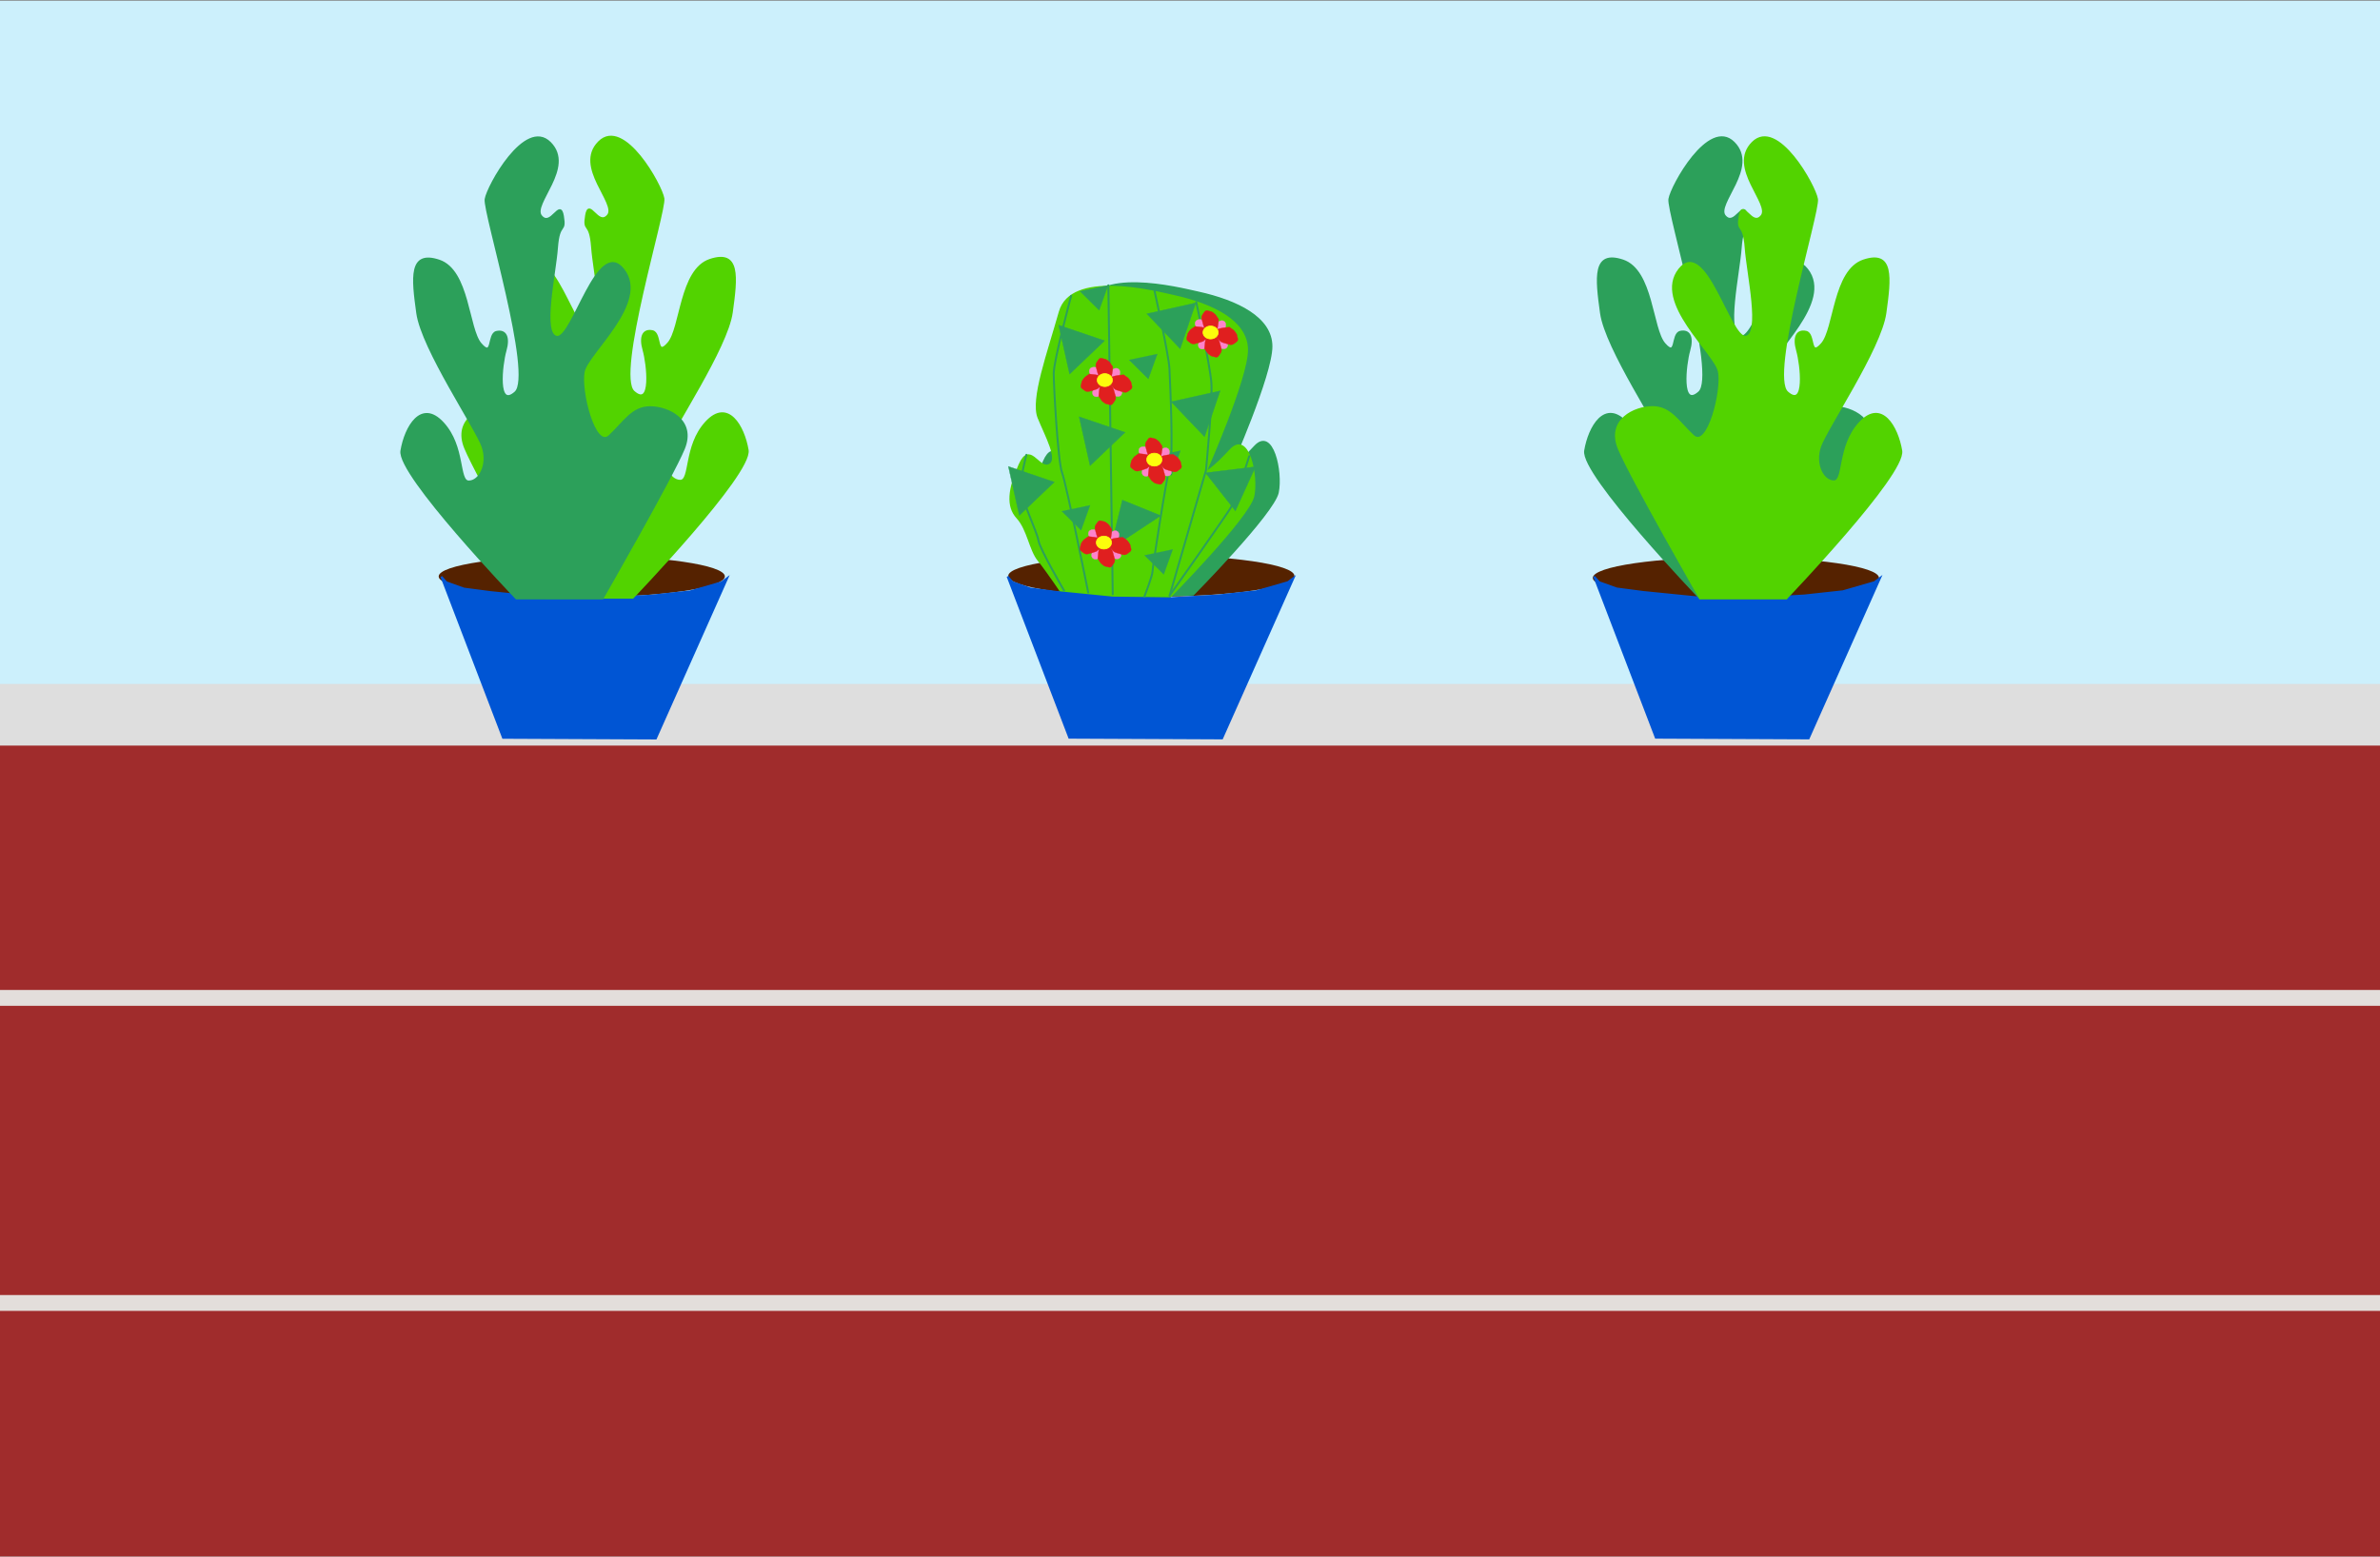 <?xml version="1.0" encoding="UTF-8" standalone="no"?>
<!-- Created with Inkscape (http://www.inkscape.org/) -->

<svg
   xmlns:osb="http://www.openswatchbook.org/uri/2009/osb"
   xmlns:dc="http://purl.org/dc/elements/1.1/"
   xmlns:cc="http://creativecommons.org/ns#"
   xmlns:rdf="http://www.w3.org/1999/02/22-rdf-syntax-ns#"
   xmlns:svg="http://www.w3.org/2000/svg"
   xmlns="http://www.w3.org/2000/svg"
   xmlns:sodipodi="http://sodipodi.sourceforge.net/DTD/sodipodi-0.dtd"
   xmlns:inkscape="http://www.inkscape.org/namespaces/inkscape"
   width="321mm"
   height="210mm"
   viewBox="0 0 321 210"
   version="1.1"
   id="svg8"
   inkscape:version="0.92.0 r15299"
   sodipodi:docname="Background4racetrack.svg"
   inkscape:export-filename="C:\Users\Chloe\Documents\Background3racetrack.png"
   inkscape:export-xdpi="96"
   inkscape:export-ydpi="96">
  <rect x="0" y="0" width="321" height="210" fill="#808080" stroke="none"/>
  <defs
     id="defs2">
    <linearGradient
       id="linearGradient6940"
       osb:paint="solid">
      <stop
         style="stop-color:#dcb028;stop-opacity:1;"
         offset="0"
         id="stop6938" />
    </linearGradient>
    <linearGradient
       id="linearGradient6932"
       osb:paint="solid">
      <stop
         style="stop-color:#dcb028;stop-opacity:1;"
         offset="0"
         id="stop6930" />
    </linearGradient>
    <linearGradient
       id="linearGradient6244"
       osb:paint="solid">
      <stop
         style="stop-color:#c08cd0;stop-opacity:1;"
         offset="0"
         id="stop6242" />
    </linearGradient>
    <inkscape:perspective
       sodipodi:type="inkscape:persp3d"
       inkscape:vp_x="593.86601 : 216.45561 : 1"
       inkscape:vp_y="0 : -2082.698 : 0"
       inkscape:vp_z="-953.04348 : 216.45561 : 1"
       inkscape:persp3d-origin="-179.5887 : 289.35001 : 1"
       id="perspective4653" />
    <inkscape:path-effect
       effect="simplify"
       id="path-effect3735"
       is_visible="true"
       steps="1"
       threshold="0.023"
       smooth_angles="360"
       helper_size="0"
       simplify_individual_paths="false"
       simplify_just_coalesce="false"
       simplifyindividualpaths="false"
       simplifyJustCoalesce="false" />
    <inkscape:path-effect
       effect="simplify"
       id="path-effect3729"
       is_visible="true"
       steps="1"
       threshold="0.023"
       smooth_angles="360"
       helper_size="0"
       simplify_individual_paths="false"
       simplify_just_coalesce="false"
       simplifyindividualpaths="false"
       simplifyJustCoalesce="false" />
    <inkscape:path-effect
       effect="simplify"
       id="path-effect3723"
       is_visible="true"
       steps="1"
       threshold="0.023"
       smooth_angles="360"
       helper_size="0"
       simplify_individual_paths="false"
       simplify_just_coalesce="false"
       simplifyindividualpaths="false"
       simplifyJustCoalesce="false" />
  </defs>
  <sodipodi:namedview
     id="base"
     pagecolor="#ffffff"
     bordercolor="#666666"
     borderopacity="1.0"
     inkscape:pageopacity="0.0"
     inkscape:pageshadow="2"
     inkscape:zoom="0.49497475"
     inkscape:cx="489.43612"
     inkscape:cy="434.63474"
     inkscape:document-units="mm"
     inkscape:current-layer="layer1"
     showgrid="false"
     width="298mm"
     showguides="true"
     inkscape:measure-start="0,0"
     inkscape:measure-end="0,0"
     inkscape:window-width="1366"
     inkscape:window-height="705"
     inkscape:window-x="-8"
     inkscape:window-y="-8"
     inkscape:window-maximized="1" />
  <g
     inkscape:label="Layer 1"
     inkscape:groupmode="layer"
     id="layer1"
     transform="translate(0,-87)">
    <path
       id="rect12"
       style="fill:#ccf0fc;fill-opacity:1;stroke-width:0.276"
       d="M -0.918,87.096 V 297.25 H 323.386 V 87.096 Z M 105.335,156.948 c 0.236,0.085 0.476,0.159 0.708,0.255 0.029,0.012 0.048,0.041 0.069,0.065 0.129,0.142 0.274,0.271 0.381,0.43 0.442,0.651 0.415,1.536 0.825,2.197 0.628,1.775 0.697,2.062 1.473,3.852 0.499,1.15 1.192,2.188 1.727,3.318 0.153,0.323 0.265,0.665 0.397,0.997 0.692,1.738 -1.095,2.333 -1.793,0.597 -0.12,-0.298 -0.22,-0.604 -0.359,-0.893 -0.155,-0.322 -0.347,-0.625 -0.519,-0.938 -0.461,-0.839 -0.767,-1.37 -1.157,-2.264 -0.815,-1.869 -0.893,-2.186 -1.551,-4.039 -0.484,-0.407 -0.319,-1.341 -0.662,-1.885 -0.007,-0.003 -0.014,-0.007 -0.021,-0.01 0.007,0.019 0.009,0.037 0,0.046 -0.031,0.031 -0.137,-0.105 -0.096,-0.089 0.033,0.012 0.064,0.029 0.096,0.043 -0.019,-0.051 -0.072,-0.115 -0.05,-0.089 0.026,0.031 0.05,0.064 0.071,0.099 0.136,0.061 0.267,0.131 0.402,0.196 0.167,-0.041 0.334,-0.082 0.501,-0.122 1.817,-0.446 -2.831,-1.004 -1.049,-1.573 0.202,-0.065 0.405,-0.129 0.607,-0.194 z m -8.275,0.947 c 0.044,-0.003 0.091,-0.002 0.143,0.003 0.137,0.012 0.304,0.05 0.53,0.117 0.135,0.04 0.249,0.128 0.367,0.209 7.9e-4,-0.007 -0.002,-0.013 0.003,-0.02 0.084,-0.01 0.167,-0.035 0.252,-0.03 0.697,0.034 0.74,0.083 1.413,0.292 0.154,0.048 0.306,0.105 0.461,0.149 0.054,0.016 0.223,0.029 0.167,0.03 -0.068,0.002 -0.135,-0.02 -0.203,-0.029 0.357,0.347 0.636,0.801 1.072,1.041 0.147,0.081 -0.197,-0.372 -0.085,-0.498 0.092,-0.103 0.134,0.242 0.213,0.355 0.017,0.024 -0.041,-0.111 -0.025,-0.086 0.402,0.625 0.299,0.41 0.411,1.098 -0.015,0.55 -0.101,1.081 -0.224,1.614 -0.027,0.116 -0.04,0.235 -0.076,0.349 -0.052,0.162 -0.125,0.317 -0.188,0.476 -0.33,0.504 -0.754,0.92 -1.184,1.336 0.019,-0.007 0.063,-0.04 0.058,-0.02 -0.068,0.316 -0.732,0.659 -0.802,0.705 -0.007,0.006 -0.014,0.013 -0.022,0.02 0.013,0.049 -0.106,0.181 -0.131,0.258 -0.029,0.091 -0.011,0.129 0.005,0.215 0.097,0.55 -0.224,0.957 -0.492,1.377 -0.039,0.061 -0.072,0.127 -0.106,0.191 -0.002,0.063 -0.015,0.118 -0.066,0.12 0.024,-0.039 0.045,-0.079 0.066,-0.12 0.002,-0.058 -0.007,-0.122 -0.007,-0.155 -0.043,-1.824 -1.493,2.125 -1.806,0.607 -0.548,0.598 -1.529,0.228 -1.529,-1.122 v -4.299 c 0,-0.856 -0.079,-1.914 0.202,-2.757 0.112,-0.338 0.352,-0.619 0.529,-0.928 0.564,-0.291 0.741,-0.478 1.052,-0.496 z m 0.511,1.56 c -0.076,0.061 -0.195,0.09 -0.227,0.182 -0.018,0.05 -0.031,0.104 -0.045,0.156 0.037,-0.009 0.071,-0.023 0.099,-0.048 0.084,-0.076 0.116,-0.194 0.174,-0.29 z m -0.313,0.477 c -0.159,0.69 -0.09,1.494 -0.09,2.145 v 3.734 c 0.022,-0.04 0.02,-0.037 0.062,-0.11 0.01,-0.015 0.035,-0.013 0.045,-0.027 0.004,-0.006 0.029,-0.059 0.057,-0.113 -0.017,-0.62 0.112,-1.191 0.491,-1.705 0.076,-0.103 0.199,-0.16 0.298,-0.24 -0.074,0.107 -0.317,0.408 -0.222,0.32 0.186,-0.172 0.312,-0.402 0.498,-0.575 0.052,-0.048 0.169,-0.147 0.223,-0.15 0.08,-0.118 0.134,-0.2 0.193,-0.284 -0.005,0.005 -0.011,0.011 -0.017,0.016 0.163,-0.227 0.112,-0.154 0.017,-0.016 0.161,-0.155 0.327,-0.307 0.48,-0.47 0.088,-0.094 0.147,-0.217 0.249,-0.297 0.015,-0.012 0.012,0.036 0.018,0.054 0.164,-0.285 0.026,-0.016 0.174,-0.568 0.017,-0.064 0.057,-0.121 0.068,-0.187 0.046,-0.264 0.022,-0.543 0.093,-0.805 0.056,0.06 0.236,0.225 0.188,0.159 -0.101,-0.136 -0.233,-0.246 -0.339,-0.378 -10e-4,-0.002 -10e-4,-0.004 -0.003,-0.006 -0.151,-0.035 -0.307,-0.084 -0.543,-0.162 -0.149,-0.05 -0.298,-0.099 -0.446,-0.151 -0.058,-0.02 -0.11,-0.062 -0.172,-0.066 -0.106,-0.006 -0.211,0.025 -0.316,0.037 -0.546,0.014 -0.47,0.067 -0.995,-0.149 -0.004,-0.002 -0.007,-0.004 -0.011,-0.006 z m 1.918,5.22 c -0.041,0.036 -0.083,0.071 -0.122,0.107 0.062,0.007 0.094,-0.047 0.122,-0.107 z"
       inkscape:connector-curvature="0"
       inkscape:export-xdpi="96"
       inkscape:export-ydpi="96" />
    <rect
       id="rect10"
       width="324.304"
       height="111.014"
       x="-0.766"
       y="185.986"
       style="fill:#a02c2c;stroke-width:0.443"
       transform="skewX(0.002)" />
    <rect
       style="fill:#dedede;stroke-width:0.227"
       id="rect3690"
       width="324.304"
       height="8.315"
       x="-0.221"
       y="179.274" />
    <rect
       style="fill:#e3dedb;stroke-width:0.216"
       id="rect122"
       width="323.396"
       height="2.138"
       x="0"
       y="220.561" />
    <rect
       style="fill:#e3dedb;stroke-width:0.265"
       id="rect124"
       width="323.396"
       height="2.138"
       x="-1.069"
       y="261.72" />
    <path
       style="fill:#ccf0fc;stroke:#ccf0fc;stroke-width:0.265px;stroke-linecap:butt;stroke-linejoin:miter;stroke-opacity:1;fill-opacity:1"
       d="m 64.256,143.542 98.274,2.268 -51.783,30.616 -26.458,-5.292 z"
       id="path1332"
       inkscape:connector-curvature="0" />
    <ellipse
       id="path51"
       cx="78.467"
       cy="164.77"
       rx="19.299"
       ry="2.806"
       style="fill:#552200;stroke-width:0.266" />
    <path
       style="fill:#0055d4;fill-opacity:1;stroke:#0055d4;stroke-width:0.265px;stroke-linecap:butt;stroke-linejoin:miter;stroke-opacity:1"
       d="m 59.534,164.805 0.661,0.756 2.362,0.85 3.591,0.472 7.56,0.756 7.56,0.095 6.615,-0.378 5.197,-0.567 4.252,-1.228 0.756,-0.567 -9.638,21.639 -20.6,-0.095 z"
       id="path53"
       inkscape:connector-curvature="0" />
    <path
       style="fill:#52d300;fill-opacity:1;stroke:#52d300;stroke-width:0.265px;stroke-linecap:butt;stroke-linejoin:miter;stroke-opacity:1"
       d="m 73.708,167.639 h 11.626 c 0,0 16.036,-16.704 15.502,-19.912 -0.535,-3.207 -2.673,-6.949 -5.613,-3.742 -2.94,3.207 -2.005,7.884 -3.475,7.884 -1.47,0 -2.673,-2.272 -1.871,-4.677 0.802,-2.405 8.152,-13.23 8.82,-18.041 0.668,-4.811 1.069,-8.419 -2.94,-7.083 -4.009,1.336 -3.875,9.221 -5.613,11.225 -1.737,2.005 -0.935,-1.336 -2.138,-1.604 -1.203,-0.267 -1.737,0.668 -1.203,2.539 0.535,1.871 1.203,7.884 -1.336,5.613 -2.539,-2.272 4.276,-24.322 4.009,-26.059 -0.267,-1.737 -5.345,-10.958 -8.686,-7.617 -3.341,3.341 2.539,8.285 1.203,9.889 -1.336,1.604 -2.539,-2.405 -2.94,0 -0.401,2.405 0.535,0.668 0.802,4.276 0.267,3.608 2.138,11.76 0,12.027 -2.138,0.267 -5.479,-13.497 -8.954,-9.087 -3.475,4.41 4.811,11.225 5.345,13.764 0.535,2.539 -1.47,10.557 -3.475,8.686 -2.005,-1.871 -3.074,-3.875 -5.479,-3.875 -2.405,0 -6.147,1.737 -4.544,5.613 1.604,3.875 10.958,20.179 10.958,20.179 z"
       id="path860"
       inkscape:connector-curvature="0" />
    <path
       style="fill:#2ca05a;fill-opacity:1;stroke:#2ca05a;stroke-width:0.265px;stroke-linecap:butt;stroke-linejoin:miter;stroke-opacity:1"
       d="M 81.267,167.734 H 69.641 c 0,0 -16.036,-16.704 -15.502,-19.912 0.535,-3.207 2.673,-6.949 5.613,-3.742 2.94,3.207 2.005,7.884 3.475,7.884 1.47,0 2.673,-2.272 1.871,-4.677 -0.802,-2.405 -8.152,-13.23 -8.82,-18.041 -0.668,-4.811 -1.069,-8.419 2.94,-7.083 4.009,1.336 3.875,9.221 5.613,11.225 1.737,2.005 0.935,-1.336 2.138,-1.604 1.203,-0.267 1.737,0.668 1.203,2.539 -0.535,1.871 -1.203,7.884 1.336,5.613 2.539,-2.272 -4.276,-24.322 -4.009,-26.059 0.267,-1.737 5.345,-10.958 8.686,-7.617 3.341,3.341 -2.539,8.285 -1.203,9.889 1.336,1.604 2.539,-2.405 2.94,0 0.401,2.405 -0.535,0.668 -0.802,4.276 -0.267,3.608 -2.138,11.76 0,12.027 2.138,0.267 5.479,-13.497 8.954,-9.087 3.475,4.41 -4.811,11.225 -5.345,13.764 -0.535,2.539 1.47,10.557 3.475,8.686 2.005,-1.871 3.074,-3.875 5.479,-3.875 2.405,0 6.147,1.737 4.544,5.613 -1.604,3.875 -10.958,20.179 -10.958,20.179 z"
       id="path860-0"
       inkscape:connector-curvature="0" />
    <ellipse
       id="path51-3"
       cx="155.284"
       cy="164.702"
       rx="19.299"
       ry="2.806"
       style="fill:#552200;stroke-width:0.266" />
    <ellipse
       id="path51-8"
       cx="234.128"
       cy="164.969"
       rx="19.299"
       ry="2.806"
       style="fill:#552200;stroke-width:0.266" />
    <path
       style="fill:#0055d4;fill-opacity:1;stroke:#0055d4;stroke-width:0.265px;stroke-linecap:butt;stroke-linejoin:miter;stroke-opacity:1"
       d="m 215.016,164.79 0.661,0.756 2.362,0.85 3.591,0.472 7.56,0.756 7.56,0.095 6.615,-0.378 5.197,-0.567 4.252,-1.228 0.756,-0.567 -9.638,21.639 -20.6,-0.095 z"
       id="path53-3-2"
       inkscape:connector-curvature="0" />
    <path
       style="fill:#2ca05a;fill-opacity:1;stroke:#2ca05a;stroke-width:0.209px;stroke-linecap:butt;stroke-linejoin:miter;stroke-opacity:1"
       d="m 150.079,167.625 10.851,-0.378 c 0,0 10.868,-11.015 11.44,-13.808 0.572,-2.793 -0.715,-8.843 -3.146,-6.206 -2.431,2.637 -3.289,2.948 -3.289,2.948 0,0 5.577,-12.566 5.577,-16.445 0,-3.879 -4.653,-6.133 -9.867,-7.292 -2.942,-0.654 -13.871,-3.413 -15.444,2.172 -1.573,5.585 -3.861,11.791 -2.86,14.273 1.001,2.482 2.86,5.74 1.43,6.361 -1.43,0.621 -2.574,-3.258 -4.004,0 -1.43,3.258 -1.716,5.585 -0.286,7.137 1.43,1.551 1.716,4.344 2.86,5.74 1.144,1.396 3.432,4.809 3.432,4.809 z"
       id="path928-0"
       inkscape:connector-curvature="0"
       sodipodi:nodetypes="cccccssscsccccc" />
    <path
       style="fill:#52d300;fill-opacity:1;stroke:#52d300;stroke-width:0.209px;stroke-linecap:butt;stroke-linejoin:miter;stroke-opacity:1"
       d="m 146.787,168.097 10.851,-0.378 c 0,0 10.868,-11.015 11.44,-13.808 0.572,-2.793 -0.715,-8.843 -3.146,-6.206 -2.431,2.637 -3.289,2.948 -3.289,2.948 0,0 5.577,-12.566 5.577,-16.445 0,-3.879 -4.653,-6.133 -9.867,-7.292 -2.942,-0.654 -13.871,-3.413 -15.444,2.172 -1.573,5.585 -3.861,11.791 -2.86,14.273 1.001,2.482 2.86,5.74 1.43,6.361 -1.43,0.621 -2.574,-3.258 -4.004,0 -1.43,3.258 -1.716,5.585 -0.286,7.137 1.43,1.551 1.716,4.344 2.86,5.74 1.144,1.396 3.432,4.809 3.432,4.809 z"
       id="path928"
       inkscape:connector-curvature="0"
       sodipodi:nodetypes="cccccssscsccccc" />
    <path
       style="fill:#0055d4;fill-opacity:1;stroke:#0055d4;stroke-width:0.265px;stroke-linecap:butt;stroke-linejoin:miter;stroke-opacity:1"
       d="m 135.905,164.79 0.661,0.756 2.362,0.85 3.591,0.472 7.56,0.756 7.56,0.095 6.615,-0.378 5.197,-0.567 4.252,-1.228 0.756,-0.567 -9.638,21.639 -20.6,-0.095 z"
       id="path53-3"
       inkscape:connector-curvature="0" />
    <path
       style="fill:none;stroke:#2ca05a;stroke-width:0.26px;stroke-linecap:round;stroke-linejoin:miter;stroke-opacity:1"
       d="m 138.437,148.359 c 0,0 -0.761,2.817 -0.761,4.362 0,1.545 2.188,5.997 2.378,7.179 0.19,1.181 3.464,6.778 3.464,6.778"
       id="path945"
       inkscape:connector-curvature="0" />
    <path
       style="fill:none;stroke:#2ca05a;stroke-width:0.26px;stroke-linecap:round;stroke-linejoin:miter;stroke-opacity:1"
       d="m 144.474,126.911 c 0,0 -2.355,8.724 -2.355,10.469 0,1.745 0.565,11.938 1.13,13.408 0.565,1.469 3.523,16.15 3.523,16.15"
       id="path947"
       inkscape:connector-curvature="0" />
    <path
       style="fill:none;stroke:#2ca05a;stroke-width:0.263px;stroke-linecap:round;stroke-linejoin:miter;stroke-opacity:1"
       d="m 149.489,125.493 0.59,41.682"
       id="path949"
       inkscape:connector-curvature="0" />
    <path
       style="fill:none;stroke:#2ca05a;stroke-width:0.259px;stroke-linecap:round;stroke-linejoin:miter;stroke-opacity:1"
       d="m 155.715,126.247 c 0,0 1.917,8.646 2.009,10.431 0.091,1.786 0.548,11.559 0.091,13.062 -0.457,1.504 -2.374,13.814 -2.374,14.378 0,0.564 -1.096,3.383 -1.096,3.383"
       id="path951"
       inkscape:connector-curvature="0" />
    <path
       style="fill:none;stroke:#2ca05a;stroke-width:0.261px;stroke-linecap:round;stroke-linejoin:miter;stroke-opacity:1"
       d="m 161.343,127.761 c 0,0 1.852,8.427 2.037,10.861 0.185,2.434 -0.722,11.823 -0.722,11.823 l -4.905,16.909"
       id="path955"
       inkscape:connector-curvature="0" />
    <path
       style="fill:none;stroke:#2ca05a;stroke-width:0.261;stroke-linecap:round;stroke-linejoin:miter;stroke-miterlimit:4;stroke-dasharray:none;stroke-opacity:1"
       d="m 168.485,148.548 c 0,0 -1.777,5.748 -2.431,6.86 -0.655,1.112 -8.3,11.946 -8.3,11.946"
       id="path957"
       inkscape:connector-curvature="0" />
    <path
       sodipodi:type="star"
       style="fill:#2ca05a;fill-opacity:1;stroke:#2ca05a;stroke-width:0.265;stroke-linecap:round;stroke-miterlimit:4;stroke-dasharray:none;stroke-opacity:1"
       id="path959"
       sodipodi:sides="3"
       sodipodi:cx="188.3791"
       sodipodi:cy="140.28239"
       sodipodi:r1="21.542984"
       sodipodi:r2="10.771492"
       sodipodi:arg1="0.65342634"
       sodipodi:arg2="1.7006239"
       inkscape:flatsided="false"
       inkscape:rounded="0"
       inkscape:randomized="0"
       d="m 205.484,153.379 -18.5,-2.415 -18.5,-2.415 11.342,-14.814 11.342,-14.814 7.158,17.229 z"
       inkscape:transform-center-x="0.93868943"
       inkscape:transform-center-y="1.0124158"
       transform="matrix(0.137,0.11,-0.118,0.134,149.122,90.898)" />
    <path
       sodipodi:type="star"
       style="fill:#2ca05a;fill-opacity:1;stroke:#2ca05a;stroke-width:0.265;stroke-linecap:round;stroke-miterlimit:4;stroke-dasharray:none;stroke-opacity:1"
       id="path959-9"
       sodipodi:sides="3"
       sodipodi:cx="188.3791"
       sodipodi:cy="140.28239"
       sodipodi:r1="21.542984"
       sodipodi:r2="10.771492"
       sodipodi:arg1="0.65342634"
       sodipodi:arg2="1.7006239"
       inkscape:flatsided="false"
       inkscape:rounded="0"
       inkscape:randomized="0"
       d="m 205.484,153.379 -18.5,-2.415 -18.5,-2.415 11.342,-14.814 11.342,-14.814 7.158,17.229 z"
       inkscape:transform-center-x="0.93868943"
       inkscape:transform-center-y="1.0124158"
       transform="matrix(0.137,0.11,-0.118,0.134,152.407,102.766)" />
    <path
       sodipodi:type="star"
       style="fill:#2ca05a;fill-opacity:1;stroke:#2ca05a;stroke-width:0.265;stroke-linecap:round;stroke-miterlimit:4;stroke-dasharray:none;stroke-opacity:1"
       id="path959-2"
       sodipodi:sides="3"
       sodipodi:cx="188.3791"
       sodipodi:cy="140.28239"
       sodipodi:r1="21.542984"
       sodipodi:r2="10.771492"
       sodipodi:arg1="0.65342634"
       sodipodi:arg2="1.7006239"
       inkscape:flatsided="false"
       inkscape:rounded="0"
       inkscape:randomized="0"
       d="m 205.484,153.379 -18.5,-2.415 -18.5,-2.415 11.342,-14.814 11.342,-14.814 7.158,17.229 z"
       inkscape:transform-center-x="-1.0124192"
       inkscape:transform-center-y="0.93868184"
       transform="matrix(0.11,-0.137,0.134,0.118,105.823,143.023)" />
    <path
       sodipodi:type="star"
       style="fill:#2ca05a;fill-opacity:1;stroke:#2ca05a;stroke-width:0.265;stroke-linecap:round;stroke-miterlimit:4;stroke-dasharray:none;stroke-opacity:1"
       id="path959-2-4"
       sodipodi:sides="3"
       sodipodi:cx="188.3791"
       sodipodi:cy="140.28239"
       sodipodi:r1="21.542984"
       sodipodi:r2="10.771492"
       sodipodi:arg1="0.65342634"
       sodipodi:arg2="1.7006239"
       inkscape:flatsided="false"
       inkscape:rounded="0"
       inkscape:randomized="0"
       d="m 205.484,153.379 -18.5,-2.415 -18.5,-2.415 11.342,-14.814 11.342,-14.814 7.158,17.229 z"
       inkscape:transform-center-x="-1.0124192"
       inkscape:transform-center-y="0.93868184"
       transform="matrix(0.11,-0.137,0.134,0.118,108.585,155.383)" />
    <path
       sodipodi:type="star"
       style="fill:#2ca05a;fill-opacity:1;stroke:#2ca05a;stroke-width:0.265;stroke-linecap:round;stroke-miterlimit:4;stroke-dasharray:none;stroke-opacity:1"
       id="path959-2-1"
       sodipodi:sides="3"
       sodipodi:cx="188.3791"
       sodipodi:cy="140.28239"
       sodipodi:r1="21.542984"
       sodipodi:r2="10.771492"
       sodipodi:arg1="0.65342634"
       sodipodi:arg2="1.7006239"
       inkscape:flatsided="false"
       inkscape:rounded="0"
       inkscape:randomized="0"
       d="m 205.484,153.379 -18.5,-2.415 -18.5,-2.415 11.342,-14.814 11.342,-14.814 7.158,17.229 z"
       inkscape:transform-center-x="-1.0124192"
       inkscape:transform-center-y="0.93868184"
       transform="matrix(0.11,-0.137,0.134,0.118,99.041,162.092)" />
    <path
       sodipodi:type="star"
       style="fill:#2ca05a;fill-opacity:1;stroke:#2ca05a;stroke-width:0.265;stroke-linecap:round;stroke-miterlimit:4;stroke-dasharray:none;stroke-opacity:1"
       id="path959-2-2"
       sodipodi:sides="3"
       sodipodi:cx="188.3791"
       sodipodi:cy="140.28239"
       sodipodi:r1="21.542984"
       sodipodi:r2="10.771492"
       sodipodi:arg1="0.65342634"
       sodipodi:arg2="1.7006239"
       inkscape:flatsided="false"
       inkscape:rounded="0"
       inkscape:randomized="0"
       d="m 205.484,153.379 -18.5,-2.415 -18.5,-2.415 11.342,-14.814 11.342,-14.814 7.158,17.229 z"
       inkscape:transform-center-x="0.80272739"
       inkscape:transform-center-y="1.1368192"
       transform="matrix(0.126,0.123,-0.131,0.122,160.824,111.945)" />
    <path
       sodipodi:type="star"
       style="fill:#2ca05a;fill-opacity:1;stroke:#2ca05a;stroke-width:0.265;stroke-linecap:round;stroke-miterlimit:4;stroke-dasharray:none;stroke-opacity:1"
       id="path959-2-9"
       sodipodi:sides="3"
       sodipodi:cx="188.3791"
       sodipodi:cy="140.28239"
       sodipodi:r1="21.542984"
       sodipodi:r2="10.771492"
       sodipodi:arg1="0.65342634"
       sodipodi:arg2="1.7006239"
       inkscape:flatsided="false"
       inkscape:rounded="0"
       inkscape:randomized="0"
       d="m 205.484,153.379 -18.5,-2.415 -18.5,-2.415 11.342,-14.814 11.342,-14.814 7.158,17.229 z"
       inkscape:transform-center-x="-0.81369018"
       inkscape:transform-center-y="0.93868184"
       transform="matrix(0.174,-0.137,0.078,0.118,108.844,166.628)" />
    <path
       sodipodi:type="star"
       style="fill:#2ca05a;fill-opacity:1;stroke:#2ca05a;stroke-width:0.265;stroke-linecap:round;stroke-miterlimit:4;stroke-dasharray:none;stroke-opacity:1"
       id="path959-7"
       sodipodi:sides="3"
       sodipodi:cx="188.3791"
       sodipodi:cy="140.28239"
       sodipodi:r1="21.542984"
       sodipodi:r2="10.771492"
       sodipodi:arg1="0.65342634"
       sodipodi:arg2="1.7006239"
       inkscape:flatsided="false"
       inkscape:rounded="0"
       inkscape:randomized="0"
       d="m 205.484,153.379 -18.5,-2.415 -18.5,-2.415 11.342,-14.814 11.342,-14.814 7.158,17.229 z"
       inkscape:transform-center-x="0.54105801"
       inkscape:transform-center-y="0.55351707"
       transform="matrix(0.079,0.06,-0.068,0.073,149.078,114.607)" />
    <path
       sodipodi:type="star"
       style="fill:#2ca05a;fill-opacity:1;stroke:#2ca05a;stroke-width:0.265;stroke-linecap:round;stroke-miterlimit:4;stroke-dasharray:none;stroke-opacity:1"
       id="path959-7-1"
       sodipodi:sides="3"
       sodipodi:cx="188.3791"
       sodipodi:cy="140.28239"
       sodipodi:r1="21.542984"
       sodipodi:r2="10.771492"
       sodipodi:arg1="0.65342634"
       sodipodi:arg2="1.7006239"
       inkscape:flatsided="false"
       inkscape:rounded="0"
       inkscape:randomized="0"
       d="m 205.484,153.379 -18.5,-2.415 -18.5,-2.415 11.342,-14.814 11.342,-14.814 7.158,17.229 z"
       inkscape:transform-center-x="0.54105801"
       inkscape:transform-center-y="0.55351707"
       transform="matrix(0.079,0.06,-0.068,0.073,152.196,127.648)" />
    <path
       sodipodi:type="star"
       style="fill:#2ca05a;fill-opacity:1;stroke:#2ca05a;stroke-width:0.265;stroke-linecap:round;stroke-miterlimit:4;stroke-dasharray:none;stroke-opacity:1"
       id="path959-7-8"
       sodipodi:sides="3"
       sodipodi:cx="188.3791"
       sodipodi:cy="140.28239"
       sodipodi:r1="21.542984"
       sodipodi:r2="10.771492"
       sodipodi:arg1="0.65342634"
       sodipodi:arg2="1.7006239"
       inkscape:flatsided="false"
       inkscape:rounded="0"
       inkscape:randomized="0"
       d="m 205.484,153.379 -18.5,-2.415 -18.5,-2.415 11.342,-14.814 11.342,-14.814 7.158,17.229 z"
       inkscape:transform-center-x="0.54105801"
       inkscape:transform-center-y="0.55351707"
       transform="matrix(0.079,0.06,-0.068,0.073,140.006,135.018)" />
    <path
       sodipodi:type="star"
       style="fill:#2ca05a;fill-opacity:1;stroke:#2ca05a;stroke-width:0.265;stroke-linecap:round;stroke-miterlimit:4;stroke-dasharray:none;stroke-opacity:1"
       id="path959-7-5"
       sodipodi:sides="3"
       sodipodi:cx="188.3791"
       sodipodi:cy="140.28239"
       sodipodi:r1="21.542984"
       sodipodi:r2="10.771492"
       sodipodi:arg1="0.65342634"
       sodipodi:arg2="1.7006239"
       inkscape:flatsided="false"
       inkscape:rounded="0"
       inkscape:randomized="0"
       d="m 205.484,153.379 -18.5,-2.415 -18.5,-2.415 11.342,-14.814 11.342,-14.814 7.158,17.229 z"
       inkscape:transform-center-x="0.54105801"
       inkscape:transform-center-y="0.55351707"
       transform="matrix(0.079,0.06,-0.068,0.073,142.445,105.339)" />
    <path
       sodipodi:type="star"
       style="fill:#2ca05a;fill-opacity:1;stroke:#2ca05a;stroke-width:0.265;stroke-linecap:round;stroke-miterlimit:4;stroke-dasharray:none;stroke-opacity:1"
       id="path959-7-50"
       sodipodi:sides="3"
       sodipodi:cx="188.3791"
       sodipodi:cy="140.28239"
       sodipodi:r1="21.542984"
       sodipodi:r2="10.771492"
       sodipodi:arg1="0.65342634"
       sodipodi:arg2="1.7006239"
       inkscape:flatsided="false"
       inkscape:rounded="0"
       inkscape:randomized="0"
       d="m 205.484,153.379 -18.5,-2.415 -18.5,-2.415 11.342,-14.814 11.342,-14.814 7.158,17.229 z"
       inkscape:transform-center-x="0.54105801"
       inkscape:transform-center-y="0.55351707"
       transform="matrix(0.079,0.06,-0.068,0.073,151.156,140.971)" />
    <g
       style="display:inline"
       id="g1764-1"
       transform="matrix(0.149,0,0,0.154,141.666,137.286)">
      <path
         sodipodi:nodetypes="cccccc"
         inkscape:connector-curvature="0"
         id="path1708-9"
         d="m 44.394,145.095 -2.284,-6.204 c 0,0 1.363,-2.157 -1.158,-1.082 -6.875,-1.728 -7.873,3.941 -5.138,6.258 0.315,0.993 0.467,0.035 0.703,0.366 0.236,0.331 7.877,0.662 7.877,0.662 z"
         style="fill:#fd83cc;fill-opacity:1;stroke:#fd83cc;stroke-width:0.32px;stroke-linecap:butt;stroke-linejoin:miter;stroke-opacity:1" />
      <path
         sodipodi:nodetypes="cccccc"
         inkscape:connector-curvature="0"
         id="path1708-6-2"
         d="m 53.455,147.464 6.532,-1.017 c 0,0 1.846,1.761 1.289,-0.922 3.049,-6.399 -2.311,-8.496 -5.123,-6.271 -1.035,0.113 -0.126,0.451 -0.497,0.617 -0.371,0.166 -2.202,7.592 -2.202,7.592 z"
         style="fill:#fd83cc;fill-opacity:1;stroke:#fd83cc;stroke-width:0.32px;stroke-linecap:butt;stroke-linejoin:miter;stroke-opacity:1" />
      <path
         sodipodi:nodetypes="ccccscscc"
         inkscape:connector-curvature="0"
         id="path1670-7"
         d="m 47.975,149.734 h 4.811 c -1.7,-1.713 1.702,4.245 2.94,-12.562 l -2.806,-4.009 c 0,0 -3.074,-2.806 -4.41,-2.806 -1.336,0 -4.009,-1.871 -5.479,0.267 -1.47,2.138 -3.341,3.474 -2.539,6.548 0.802,3.074 1.871,6.815 2.405,7.751 0.535,0.935 5.078,4.811 5.078,4.811 z"
         style="fill:#e01f1f;fill-opacity:1;stroke:#df2020;stroke-width:0.265px;stroke-linecap:butt;stroke-linejoin:miter;stroke-opacity:1" />
      <path
         sodipodi:nodetypes="cccccc"
         inkscape:connector-curvature="0"
         id="path1708-2-4"
         d="m 46.828,155.198 -6.611,0.005 c 0,0 -1.555,-2.023 -1.415,0.714 -3.992,5.857 0.984,8.749 4.102,6.981 1.04,0.047 0.194,-0.426 0.586,-0.534 0.392,-0.108 3.338,-7.166 3.338,-7.166 z"
         style="fill:#fd83cc;fill-opacity:1;stroke:#fd83cc;stroke-width:0.32px;stroke-linecap:butt;stroke-linejoin:miter;stroke-opacity:1" />
      <path
         sodipodi:nodetypes="cccccc"
         inkscape:connector-curvature="0"
         id="path1708-2-5-9"
         d="m 55.024,154.303 0.916,6.547 c 0,0 -1.79,1.819 0.902,1.303 6.351,3.147 8.53,-2.18 6.349,-5.025 -0.097,-1.037 -0.449,-0.133 -0.609,-0.506 -0.161,-0.373 -7.557,-2.318 -7.557,-2.318 z"
         style="fill:#fd83cc;fill-opacity:1;stroke:#fd83cc;stroke-width:0.32px;stroke-linecap:butt;stroke-linejoin:miter;stroke-opacity:1" />
      <path
         sodipodi:nodetypes="ccccscscc"
         inkscape:connector-curvature="0"
         id="path1670-5-6"
         d="m 50.656,150.336 h -4.811 c 1.7,1.713 -1.702,-4.245 -2.94,12.562 l 2.806,4.009 c 0,0 3.074,2.806 4.41,2.806 1.336,0 4.009,1.871 5.479,-0.267 1.47,-2.138 3.341,-3.474 2.539,-6.548 -0.802,-3.074 -1.871,-6.815 -2.405,-7.751 -0.535,-0.935 -5.078,-4.811 -5.078,-4.811 z"
         style="fill:#e01f1f;fill-opacity:1;stroke:#df2020;stroke-width:0.265px;stroke-linecap:butt;stroke-linejoin:miter;stroke-opacity:1" />
      <path
         sodipodi:nodetypes="ccccscscc"
         inkscape:connector-curvature="0"
         id="path1670-1-16"
         d="m 52.986,151.873 v -4.811 c 1.713,1.7 -4.245,-1.702 12.562,-2.94 l 4.009,2.806 c 0,0 2.806,3.074 2.806,4.41 0,1.336 1.871,4.009 -0.267,5.479 -2.138,1.47 -3.474,3.341 -6.548,2.539 -3.074,-0.802 -6.815,-1.871 -7.751,-2.405 -0.935,-0.535 -4.811,-5.078 -4.811,-5.078 z"
         style="fill:#e01f1f;fill-opacity:1;stroke:#df2020;stroke-width:0.265px;stroke-linecap:butt;stroke-linejoin:miter;stroke-opacity:1" />
      <path
         sodipodi:nodetypes="ccccscscc"
         inkscape:connector-curvature="0"
         id="path1670-1-1-2"
         d="m 46.906,151.217 v -4.811 c -1.713,1.7 4.245,-1.702 -12.562,-2.94 l -4.009,2.806 c 0,0 -2.806,3.074 -2.806,4.41 0,1.336 -1.871,4.009 0.267,5.479 2.138,1.47 3.474,3.341 6.548,2.539 3.074,-0.802 6.815,-1.871 7.751,-2.405 0.935,-0.535 4.811,-5.078 4.811,-5.078 z"
         style="fill:#e01f1f;fill-opacity:1;stroke:#df2020;stroke-width:0.265px;stroke-linecap:butt;stroke-linejoin:miter;stroke-opacity:1" />
      <ellipse
         ry="5.671"
         rx="6.907"
         cy="148.799"
         cx="48.476"
         id="path1668-7"
         style="fill:#fcfc0c;fill-opacity:1;stroke:#fcfc0c;stroke-width:0.616;stroke-linecap:round;stroke-linejoin:miter;stroke-miterlimit:4;stroke-dasharray:none;stroke-opacity:1" />
    </g>
    <g
       style="display:inline"
       id="g1764-1-8"
       transform="matrix(0.149,0,0,0.154,148.465,126.096)">
      <path
         sodipodi:nodetypes="cccccc"
         inkscape:connector-curvature="0"
         id="path1708-9-8"
         d="m 44.394,145.095 -2.284,-6.204 c 0,0 1.363,-2.157 -1.158,-1.082 -6.875,-1.728 -7.873,3.941 -5.138,6.258 0.315,0.993 0.467,0.035 0.703,0.366 0.236,0.331 7.877,0.662 7.877,0.662 z"
         style="fill:#fd83cc;fill-opacity:1;stroke:#fd83cc;stroke-width:0.32px;stroke-linecap:butt;stroke-linejoin:miter;stroke-opacity:1" />
      <path
         sodipodi:nodetypes="cccccc"
         inkscape:connector-curvature="0"
         id="path1708-6-2-4"
         d="m 53.455,147.464 6.532,-1.017 c 0,0 1.846,1.761 1.289,-0.922 3.049,-6.399 -2.311,-8.496 -5.123,-6.271 -1.035,0.113 -0.126,0.451 -0.497,0.617 -0.371,0.166 -2.202,7.592 -2.202,7.592 z"
         style="fill:#fd83cc;fill-opacity:1;stroke:#fd83cc;stroke-width:0.32px;stroke-linecap:butt;stroke-linejoin:miter;stroke-opacity:1" />
      <path
         sodipodi:nodetypes="ccccscscc"
         inkscape:connector-curvature="0"
         id="path1670-7-7"
         d="m 47.975,149.734 h 4.811 c -1.7,-1.713 1.702,4.245 2.94,-12.562 l -2.806,-4.009 c 0,0 -3.074,-2.806 -4.41,-2.806 -1.336,0 -4.009,-1.871 -5.479,0.267 -1.47,2.138 -3.341,3.474 -2.539,6.548 0.802,3.074 1.871,6.815 2.405,7.751 0.535,0.935 5.078,4.811 5.078,4.811 z"
         style="fill:#e01f1f;fill-opacity:1;stroke:#df2020;stroke-width:0.265px;stroke-linecap:butt;stroke-linejoin:miter;stroke-opacity:1" />
      <path
         sodipodi:nodetypes="cccccc"
         inkscape:connector-curvature="0"
         id="path1708-2-4-7"
         d="m 46.828,155.198 -6.611,0.005 c 0,0 -1.555,-2.023 -1.415,0.714 -3.992,5.857 0.984,8.749 4.102,6.981 1.04,0.047 0.194,-0.426 0.586,-0.534 0.392,-0.108 3.338,-7.166 3.338,-7.166 z"
         style="fill:#fd83cc;fill-opacity:1;stroke:#fd83cc;stroke-width:0.32px;stroke-linecap:butt;stroke-linejoin:miter;stroke-opacity:1" />
      <path
         sodipodi:nodetypes="cccccc"
         inkscape:connector-curvature="0"
         id="path1708-2-5-9-9"
         d="m 55.024,154.303 0.916,6.547 c 0,0 -1.79,1.819 0.902,1.303 6.351,3.147 8.53,-2.18 6.349,-5.025 -0.097,-1.037 -0.449,-0.133 -0.609,-0.506 -0.161,-0.373 -7.557,-2.318 -7.557,-2.318 z"
         style="fill:#fd83cc;fill-opacity:1;stroke:#fd83cc;stroke-width:0.32px;stroke-linecap:butt;stroke-linejoin:miter;stroke-opacity:1" />
      <path
         sodipodi:nodetypes="ccccscscc"
         inkscape:connector-curvature="0"
         id="path1670-5-6-5"
         d="m 50.656,150.336 h -4.811 c 1.7,1.713 -1.702,-4.245 -2.94,12.562 l 2.806,4.009 c 0,0 3.074,2.806 4.41,2.806 1.336,0 4.009,1.871 5.479,-0.267 1.47,-2.138 3.341,-3.474 2.539,-6.548 -0.802,-3.074 -1.871,-6.815 -2.405,-7.751 -0.535,-0.935 -5.078,-4.811 -5.078,-4.811 z"
         style="fill:#e01f1f;fill-opacity:1;stroke:#df2020;stroke-width:0.265px;stroke-linecap:butt;stroke-linejoin:miter;stroke-opacity:1" />
      <path
         sodipodi:nodetypes="ccccscscc"
         inkscape:connector-curvature="0"
         id="path1670-1-16-8"
         d="m 52.986,151.873 v -4.811 c 1.713,1.7 -4.245,-1.702 12.562,-2.94 l 4.009,2.806 c 0,0 2.806,3.074 2.806,4.41 0,1.336 1.871,4.009 -0.267,5.479 -2.138,1.47 -3.474,3.341 -6.548,2.539 -3.074,-0.802 -6.815,-1.871 -7.751,-2.405 -0.935,-0.535 -4.811,-5.078 -4.811,-5.078 z"
         style="fill:#e01f1f;fill-opacity:1;stroke:#df2020;stroke-width:0.265px;stroke-linecap:butt;stroke-linejoin:miter;stroke-opacity:1" />
      <path
         sodipodi:nodetypes="ccccscscc"
         inkscape:connector-curvature="0"
         id="path1670-1-1-2-2"
         d="m 46.906,151.217 v -4.811 c -1.713,1.7 4.245,-1.702 -12.562,-2.94 l -4.009,2.806 c 0,0 -2.806,3.074 -2.806,4.41 0,1.336 -1.871,4.009 0.267,5.479 2.138,1.47 3.474,3.341 6.548,2.539 3.074,-0.802 6.815,-1.871 7.751,-2.405 0.935,-0.535 4.811,-5.078 4.811,-5.078 z"
         style="fill:#e01f1f;fill-opacity:1;stroke:#df2020;stroke-width:0.265px;stroke-linecap:butt;stroke-linejoin:miter;stroke-opacity:1" />
      <ellipse
         ry="5.671"
         rx="6.907"
         cy="148.799"
         cx="48.476"
         id="path1668-7-8"
         style="fill:#fcfc0c;fill-opacity:1;stroke:#fcfc0c;stroke-width:0.616;stroke-linecap:round;stroke-linejoin:miter;stroke-miterlimit:4;stroke-dasharray:none;stroke-opacity:1" />
    </g>
    <g
       style="display:inline"
       id="g1764-1-87"
       transform="matrix(0.149,0,0,0.154,141.789,115.366)">
      <path
         sodipodi:nodetypes="cccccc"
         inkscape:connector-curvature="0"
         id="path1708-9-1"
         d="m 44.394,145.095 -2.284,-6.204 c 0,0 1.363,-2.157 -1.158,-1.082 -6.875,-1.728 -7.873,3.941 -5.138,6.258 0.315,0.993 0.467,0.035 0.703,0.366 0.236,0.331 7.877,0.662 7.877,0.662 z"
         style="fill:#fd83cc;fill-opacity:1;stroke:#fd83cc;stroke-width:0.32px;stroke-linecap:butt;stroke-linejoin:miter;stroke-opacity:1" />
      <path
         sodipodi:nodetypes="cccccc"
         inkscape:connector-curvature="0"
         id="path1708-6-2-3"
         d="m 53.455,147.464 6.532,-1.017 c 0,0 1.846,1.761 1.289,-0.922 3.049,-6.399 -2.311,-8.496 -5.123,-6.271 -1.035,0.113 -0.126,0.451 -0.497,0.617 -0.371,0.166 -2.202,7.592 -2.202,7.592 z"
         style="fill:#fd83cc;fill-opacity:1;stroke:#fd83cc;stroke-width:0.32px;stroke-linecap:butt;stroke-linejoin:miter;stroke-opacity:1" />
      <path
         sodipodi:nodetypes="ccccscscc"
         inkscape:connector-curvature="0"
         id="path1670-7-6"
         d="m 47.975,149.734 h 4.811 c -1.7,-1.713 1.702,4.245 2.94,-12.562 l -2.806,-4.009 c 0,0 -3.074,-2.806 -4.41,-2.806 -1.336,0 -4.009,-1.871 -5.479,0.267 -1.47,2.138 -3.341,3.474 -2.539,6.548 0.802,3.074 1.871,6.815 2.405,7.751 0.535,0.935 5.078,4.811 5.078,4.811 z"
         style="fill:#e01f1f;fill-opacity:1;stroke:#df2020;stroke-width:0.265px;stroke-linecap:butt;stroke-linejoin:miter;stroke-opacity:1" />
      <path
         sodipodi:nodetypes="cccccc"
         inkscape:connector-curvature="0"
         id="path1708-2-4-1"
         d="m 46.828,155.198 -6.611,0.005 c 0,0 -1.555,-2.023 -1.415,0.714 -3.992,5.857 0.984,8.749 4.102,6.981 1.04,0.047 0.194,-0.426 0.586,-0.534 0.392,-0.108 3.338,-7.166 3.338,-7.166 z"
         style="fill:#fd83cc;fill-opacity:1;stroke:#fd83cc;stroke-width:0.32px;stroke-linecap:butt;stroke-linejoin:miter;stroke-opacity:1" />
      <path
         sodipodi:nodetypes="cccccc"
         inkscape:connector-curvature="0"
         id="path1708-2-5-9-6"
         d="m 55.024,154.303 0.916,6.547 c 0,0 -1.79,1.819 0.902,1.303 6.351,3.147 8.53,-2.18 6.349,-5.025 -0.097,-1.037 -0.449,-0.133 -0.609,-0.506 -0.161,-0.373 -7.557,-2.318 -7.557,-2.318 z"
         style="fill:#fd83cc;fill-opacity:1;stroke:#fd83cc;stroke-width:0.32px;stroke-linecap:butt;stroke-linejoin:miter;stroke-opacity:1" />
      <path
         sodipodi:nodetypes="ccccscscc"
         inkscape:connector-curvature="0"
         id="path1670-5-6-6"
         d="m 50.656,150.336 h -4.811 c 1.7,1.713 -1.702,-4.245 -2.94,12.562 l 2.806,4.009 c 0,0 3.074,2.806 4.41,2.806 1.336,0 4.009,1.871 5.479,-0.267 1.47,-2.138 3.341,-3.474 2.539,-6.548 -0.802,-3.074 -1.871,-6.815 -2.405,-7.751 -0.535,-0.935 -5.078,-4.811 -5.078,-4.811 z"
         style="fill:#e01f1f;fill-opacity:1;stroke:#df2020;stroke-width:0.265px;stroke-linecap:butt;stroke-linejoin:miter;stroke-opacity:1" />
      <path
         sodipodi:nodetypes="ccccscscc"
         inkscape:connector-curvature="0"
         id="path1670-1-16-2"
         d="m 52.986,151.873 v -4.811 c 1.713,1.7 -4.245,-1.702 12.562,-2.94 l 4.009,2.806 c 0,0 2.806,3.074 2.806,4.41 0,1.336 1.871,4.009 -0.267,5.479 -2.138,1.47 -3.474,3.341 -6.548,2.539 -3.074,-0.802 -6.815,-1.871 -7.751,-2.405 -0.935,-0.535 -4.811,-5.078 -4.811,-5.078 z"
         style="fill:#e01f1f;fill-opacity:1;stroke:#df2020;stroke-width:0.265px;stroke-linecap:butt;stroke-linejoin:miter;stroke-opacity:1" />
      <path
         sodipodi:nodetypes="ccccscscc"
         inkscape:connector-curvature="0"
         id="path1670-1-1-2-5"
         d="m 46.906,151.217 v -4.811 c -1.713,1.7 4.245,-1.702 -12.562,-2.94 l -4.009,2.806 c 0,0 -2.806,3.074 -2.806,4.41 0,1.336 -1.871,4.009 0.267,5.479 2.138,1.47 3.474,3.341 6.548,2.539 3.074,-0.802 6.815,-1.871 7.751,-2.405 0.935,-0.535 4.811,-5.078 4.811,-5.078 z"
         style="fill:#e01f1f;fill-opacity:1;stroke:#df2020;stroke-width:0.265px;stroke-linecap:butt;stroke-linejoin:miter;stroke-opacity:1" />
      <ellipse
         ry="5.671"
         rx="6.907"
         cy="148.799"
         cx="48.476"
         id="path1668-7-0"
         style="fill:#fcfc0c;fill-opacity:1;stroke:#fcfc0c;stroke-width:0.616;stroke-linecap:round;stroke-linejoin:miter;stroke-miterlimit:4;stroke-dasharray:none;stroke-opacity:1" />
    </g>
    <g
       style="display:inline"
       id="g1764-1-4"
       transform="matrix(0.149,0,0,0.154,156.057,108.941)">
      <path
         sodipodi:nodetypes="cccccc"
         inkscape:connector-curvature="0"
         id="path1708-9-5"
         d="m 44.394,145.095 -2.284,-6.204 c 0,0 1.363,-2.157 -1.158,-1.082 -6.875,-1.728 -7.873,3.941 -5.138,6.258 0.315,0.993 0.467,0.035 0.703,0.366 0.236,0.331 7.877,0.662 7.877,0.662 z"
         style="fill:#fd83cc;fill-opacity:1;stroke:#fd83cc;stroke-width:0.32px;stroke-linecap:butt;stroke-linejoin:miter;stroke-opacity:1" />
      <path
         sodipodi:nodetypes="cccccc"
         inkscape:connector-curvature="0"
         id="path1708-6-2-7"
         d="m 53.455,147.464 6.532,-1.017 c 0,0 1.846,1.761 1.289,-0.922 3.049,-6.399 -2.311,-8.496 -5.123,-6.271 -1.035,0.113 -0.126,0.451 -0.497,0.617 -0.371,0.166 -2.202,7.592 -2.202,7.592 z"
         style="fill:#fd83cc;fill-opacity:1;stroke:#fd83cc;stroke-width:0.32px;stroke-linecap:butt;stroke-linejoin:miter;stroke-opacity:1" />
      <path
         sodipodi:nodetypes="ccccscscc"
         inkscape:connector-curvature="0"
         id="path1670-7-9"
         d="m 47.975,149.734 h 4.811 c -1.7,-1.713 1.702,4.245 2.94,-12.562 l -2.806,-4.009 c 0,0 -3.074,-2.806 -4.41,-2.806 -1.336,0 -4.009,-1.871 -5.479,0.267 -1.47,2.138 -3.341,3.474 -2.539,6.548 0.802,3.074 1.871,6.815 2.405,7.751 0.535,0.935 5.078,4.811 5.078,4.811 z"
         style="fill:#e01f1f;fill-opacity:1;stroke:#df2020;stroke-width:0.265px;stroke-linecap:butt;stroke-linejoin:miter;stroke-opacity:1" />
      <path
         sodipodi:nodetypes="cccccc"
         inkscape:connector-curvature="0"
         id="path1708-2-4-3"
         d="m 46.828,155.198 -6.611,0.005 c 0,0 -1.555,-2.023 -1.415,0.714 -3.992,5.857 0.984,8.749 4.102,6.981 1.04,0.047 0.194,-0.426 0.586,-0.534 0.392,-0.108 3.338,-7.166 3.338,-7.166 z"
         style="fill:#fd83cc;fill-opacity:1;stroke:#fd83cc;stroke-width:0.32px;stroke-linecap:butt;stroke-linejoin:miter;stroke-opacity:1" />
      <path
         sodipodi:nodetypes="cccccc"
         inkscape:connector-curvature="0"
         id="path1708-2-5-9-5"
         d="m 55.024,154.303 0.916,6.547 c 0,0 -1.79,1.819 0.902,1.303 6.351,3.147 8.53,-2.18 6.349,-5.025 -0.097,-1.037 -0.449,-0.133 -0.609,-0.506 -0.161,-0.373 -7.557,-2.318 -7.557,-2.318 z"
         style="fill:#fd83cc;fill-opacity:1;stroke:#fd83cc;stroke-width:0.32px;stroke-linecap:butt;stroke-linejoin:miter;stroke-opacity:1" />
      <path
         sodipodi:nodetypes="ccccscscc"
         inkscape:connector-curvature="0"
         id="path1670-5-6-9"
         d="m 50.656,150.336 h -4.811 c 1.7,1.713 -1.702,-4.245 -2.94,12.562 l 2.806,4.009 c 0,0 3.074,2.806 4.41,2.806 1.336,0 4.009,1.871 5.479,-0.267 1.47,-2.138 3.341,-3.474 2.539,-6.548 -0.802,-3.074 -1.871,-6.815 -2.405,-7.751 -0.535,-0.935 -5.078,-4.811 -5.078,-4.811 z"
         style="fill:#e01f1f;fill-opacity:1;stroke:#df2020;stroke-width:0.265px;stroke-linecap:butt;stroke-linejoin:miter;stroke-opacity:1" />
      <path
         sodipodi:nodetypes="ccccscscc"
         inkscape:connector-curvature="0"
         id="path1670-1-16-7"
         d="m 52.986,151.873 v -4.811 c 1.713,1.7 -4.245,-1.702 12.562,-2.94 l 4.009,2.806 c 0,0 2.806,3.074 2.806,4.41 0,1.336 1.871,4.009 -0.267,5.479 -2.138,1.47 -3.474,3.341 -6.548,2.539 -3.074,-0.802 -6.815,-1.871 -7.751,-2.405 -0.935,-0.535 -4.811,-5.078 -4.811,-5.078 z"
         style="fill:#e01f1f;fill-opacity:1;stroke:#df2020;stroke-width:0.265px;stroke-linecap:butt;stroke-linejoin:miter;stroke-opacity:1" />
      <path
         sodipodi:nodetypes="ccccscscc"
         inkscape:connector-curvature="0"
         id="path1670-1-1-2-3"
         d="m 46.906,151.217 v -4.811 c -1.713,1.7 4.245,-1.702 -12.562,-2.94 l -4.009,2.806 c 0,0 -2.806,3.074 -2.806,4.41 0,1.336 -1.871,4.009 0.267,5.479 2.138,1.47 3.474,3.341 6.548,2.539 3.074,-0.802 6.815,-1.871 7.751,-2.405 0.935,-0.535 4.811,-5.078 4.811,-5.078 z"
         style="fill:#e01f1f;fill-opacity:1;stroke:#df2020;stroke-width:0.265px;stroke-linecap:butt;stroke-linejoin:miter;stroke-opacity:1" />
      <ellipse
         ry="5.671"
         rx="6.907"
         cy="148.799"
         cx="48.476"
         id="path1668-7-1"
         style="fill:#fcfc0c;fill-opacity:1;stroke:#fcfc0c;stroke-width:0.616;stroke-linecap:round;stroke-linejoin:miter;stroke-miterlimit:4;stroke-dasharray:none;stroke-opacity:1" />
    </g>
    <path
       style="fill:#2ca05a;fill-opacity:1;stroke:#2ca05a;stroke-width:0.265px;stroke-linecap:butt;stroke-linejoin:miter;stroke-opacity:1"
       d="m 240.925,167.72 h -11.626 c 0,0 -16.036,-16.704 -15.502,-19.912 0.535,-3.207 2.673,-6.949 5.613,-3.742 2.94,3.207 2.005,7.884 3.474,7.884 1.47,0 2.673,-2.272 1.871,-4.677 -0.802,-2.405 -8.152,-13.23 -8.82,-18.041 -0.668,-4.811 -1.069,-8.419 2.94,-7.083 4.009,1.336 3.875,9.221 5.613,11.225 1.737,2.005 0.935,-1.336 2.138,-1.604 1.203,-0.267 1.737,0.668 1.203,2.539 -0.535,1.871 -1.203,7.884 1.336,5.613 2.539,-2.272 -4.276,-24.322 -4.009,-26.059 0.267,-1.737 5.345,-10.958 8.686,-7.617 3.341,3.341 -2.539,8.285 -1.203,9.889 1.336,1.604 2.539,-2.405 2.94,0 0.401,2.405 -0.535,0.668 -0.802,4.276 -0.267,3.608 -2.138,11.76 0,12.027 2.138,0.267 5.479,-13.497 8.954,-9.087 3.475,4.41 -4.811,11.225 -5.345,13.764 -0.535,2.539 1.47,10.557 3.474,8.686 2.005,-1.871 3.074,-3.875 5.479,-3.875 2.405,0 6.147,1.737 4.544,5.613 -1.604,3.875 -10.958,20.179 -10.958,20.179 z"
       id="path860-0-5"
       inkscape:connector-curvature="0" />
    <path
       style="fill:#52d300;fill-opacity:1;stroke:#52d300;stroke-width:0.265px;stroke-linecap:butt;stroke-linejoin:miter;stroke-opacity:1"
       d="m 229.298,167.72 h 11.626 c 0,0 16.036,-16.704 15.502,-19.912 -0.535,-3.207 -2.673,-6.949 -5.613,-3.742 -2.94,3.207 -2.005,7.884 -3.475,7.884 -1.47,0 -2.673,-2.272 -1.871,-4.677 0.802,-2.405 8.152,-13.23 8.82,-18.041 0.668,-4.811 1.069,-8.419 -2.94,-7.083 -4.009,1.336 -3.875,9.221 -5.613,11.225 -1.737,2.005 -0.935,-1.336 -2.138,-1.604 -1.203,-0.267 -1.737,0.668 -1.203,2.539 0.535,1.871 1.203,7.884 -1.336,5.613 -2.539,-2.272 4.276,-24.322 4.009,-26.059 -0.267,-1.737 -5.345,-10.958 -8.686,-7.617 -3.341,3.341 2.539,8.285 1.203,9.889 -1.336,1.604 -2.539,-2.405 -2.94,0 -0.401,2.405 0.535,0.668 0.802,4.276 0.267,3.608 2.138,11.76 0,12.027 -2.138,0.267 -5.479,-13.497 -8.954,-9.087 -3.475,4.41 4.811,11.225 5.345,13.764 0.535,2.539 -1.47,10.557 -3.474,8.686 -2.005,-1.871 -3.074,-3.875 -5.479,-3.875 -2.405,0 -6.147,1.737 -4.544,5.613 1.604,3.875 10.958,20.179 10.958,20.179 z"
       id="path860-7"
       inkscape:connector-curvature="0" />
  </g>
</svg>
